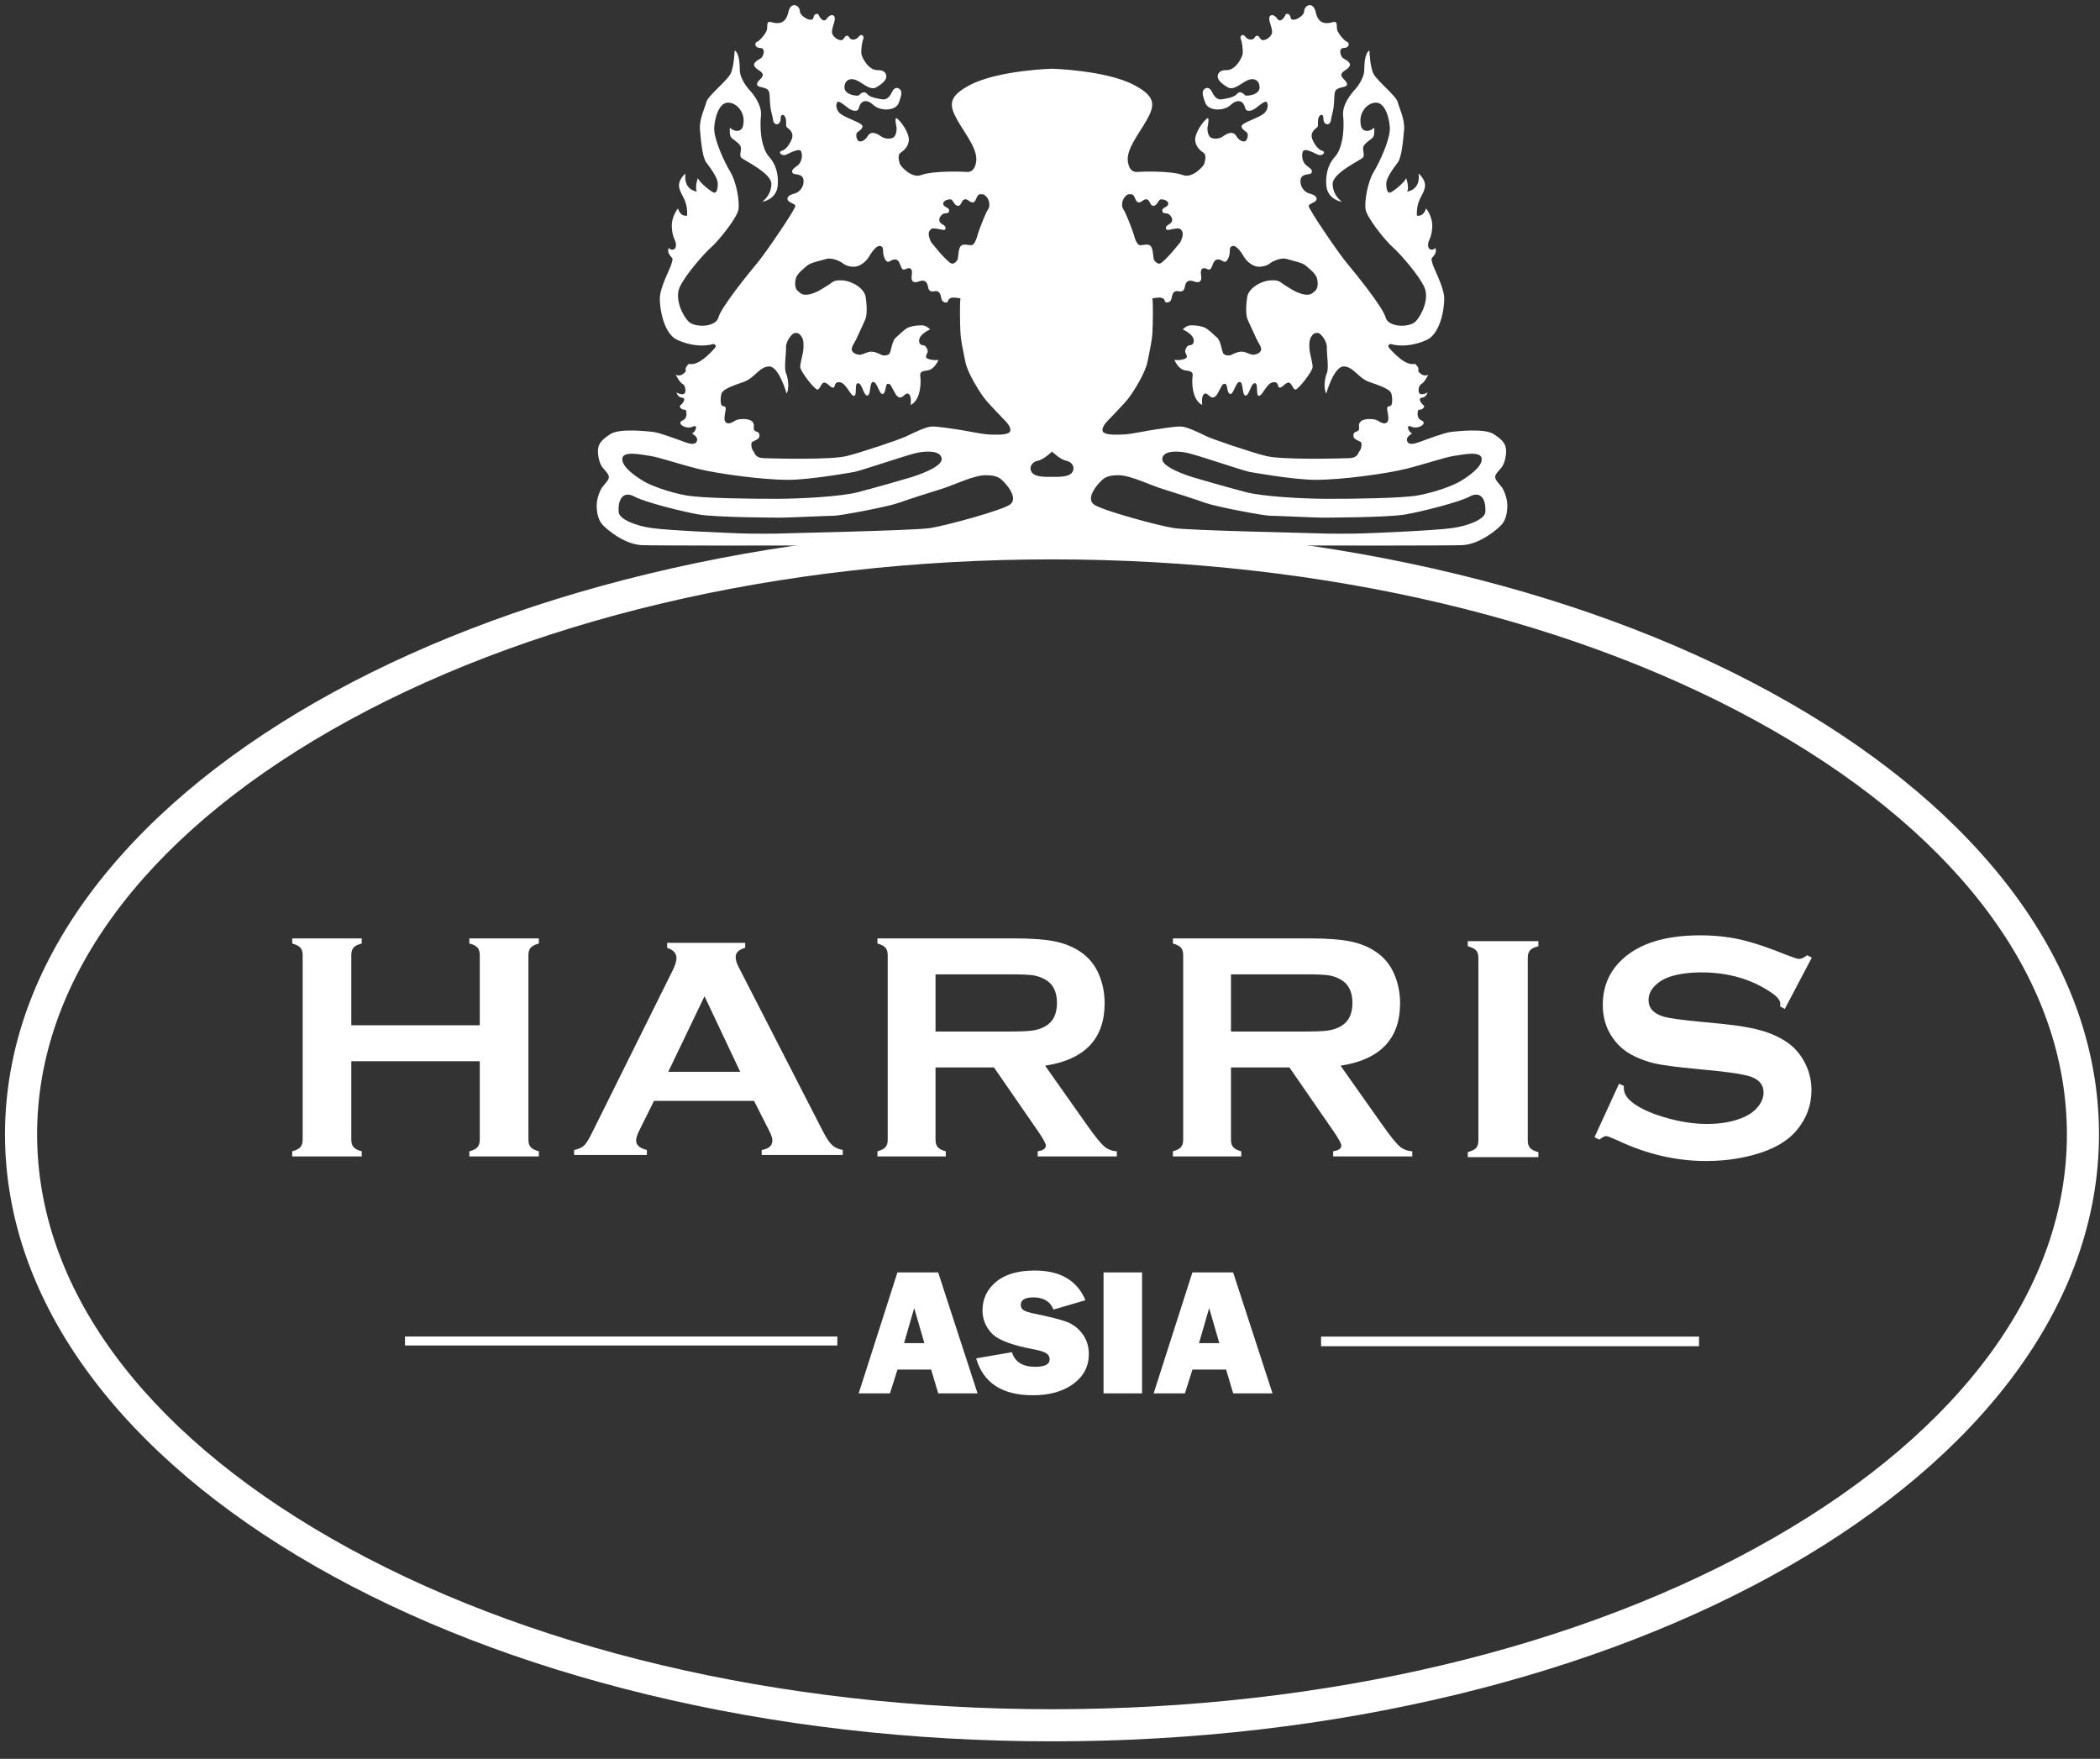 <?xml version="1.0" encoding="utf-8"?>
<!-- Generator: Adobe Illustrator 22.0.1, SVG Export Plug-In . SVG Version: 6.00 Build 0)  -->
<svg version="1.1" id="圖層_1" xmlns="http://www.w3.org/2000/svg" xmlns:xlink="http://www.w3.org/1999/xlink" x="0px" y="0px"
	 viewBox="0 0 3269.963 2738.656" enable-background="new 0 0 3269.963 2738.656" xml:space="preserve">
<rect x="0" y="0" width="3269.963" height="2738.656" fill="#333333" stroke="none"/>
<g>
	<g>
		<g>
			<rect x="2057.069" y="2081.176" fill="#FFFFFF" width="588.511" height="15"/>
			<rect x="630.623" y="2081.046" fill="#FFFFFF" width="673.196" height="14"/>
			<g>
				<g>
					<path fill="#FFFFFF" d="M1460.944,2169.632l-11.049-37.122h-52.369l-11.737,37.122h-48.716l60.35-188.372h63.444
						l61.311,188.372H1460.944z M1407.728,2091.385h31.628l-15.816-54.644L1407.728,2091.385z"/>
					<path fill="#FFFFFF" d="M1519.996,2115.122l55.71-9.66c4.677,15.18,16.707,22.77,36.091,22.77
						c15.084,0,22.627-3.865,22.627-11.593c0-4.047-1.743-7.198-5.227-9.453c-3.487-2.253-9.716-4.251-18.692-5.996
						c-34.281-6.331-56.289-14.602-66.025-24.819c-9.735-10.215-14.603-22.225-14.603-36.03c0-17.759,6.993-32.529,20.98-44.309
						c13.986-11.78,34.108-17.671,60.365-17.671c39.814,0,66.116,15.411,78.912,46.23l-49.695,14.491
						c-5.156-12.604-15.61-18.906-31.365-18.906c-13.081,0-19.62,3.911-19.62,11.73c0,3.497,1.479,6.21,4.439,8.142
						c2.959,1.932,8.689,3.769,17.188,5.512c23.396,4.767,40.011,8.985,49.848,12.651c9.837,3.668,18.045,9.943,24.629,18.826
						c6.583,8.884,9.874,19.357,9.874,31.417c0,19.057-8.02,34.502-24.06,46.332c-16.04,11.83-37.092,17.744-63.157,17.744
						C1560.572,2172.53,1531.166,2153.395,1519.996,2115.122z"/>
					<path fill="#FFFFFF" d="M1778.355,1981.26v188.372h-60.007V1981.26H1778.355z"/>
					<path fill="#FFFFFF" d="M1920.234,2169.632l-11.049-37.122h-52.369l-11.737,37.122h-48.716l60.35-188.372h63.444
						l61.311,188.372H1920.234z M1867.018,2091.385h31.628l-15.816-54.644L1867.018,2091.385z"/>
				</g>
			</g>
		</g>
		<g>
			<g>
				<g>
					<path fill="#FFFFFF" d="M747.069,1774.777c0,4.974-1.231,8.828-3.686,11.564c-2.459,2.736-6.652,4.85-12.581,6.341v7.958
						h108.28v-7.958c-6.099-1.656-10.338-3.811-12.709-6.466c-2.375-2.651-3.558-6.465-3.558-11.44v-287.727
						c0-4.974,1.183-8.785,3.558-11.44c2.371-2.649,6.61-4.806,12.709-6.465v-7.958h-108.28v7.958
						c6.1,1.491,10.333,3.606,12.709,6.341c2.37,2.736,3.558,6.59,3.558,11.564v109.421h-200.04v-109.421
						c0-4.974,1.183-8.828,3.558-11.564c2.371-2.736,6.61-4.85,12.709-6.341v-7.958h-108.28v7.958
						c6.1,1.659,10.333,3.816,12.709,6.465c2.37,2.654,3.558,6.466,3.558,11.44v287.727c0,4.974-1.188,8.789-3.558,11.44
						c-2.376,2.654-6.61,4.81-12.709,6.466v7.958h108.28v-7.958c-5.933-1.491-10.128-3.606-12.581-6.341
						c-2.459-2.736-3.686-6.59-3.686-11.564v-122.353h200.04V1774.777z"/>
				</g>
			</g>
			<path fill="#FFFFFF" d="M1174.139,1714.16h-155.787l-23.071,46.458c-3.182,6.454-4.771,11.536-4.771,15.245
				c0,7.101,5.594,12.019,16.788,14.761v7.742H893.922v-7.742c6.694-1.29,11.802-3.547,15.317-6.775
				c3.515-3.226,7.533-9.517,12.054-18.874l126.058-253.826c4.018-8.063,6.027-14.518,6.027-19.358
				c0-7.417-4.858-12.74-14.564-15.969v-7.744h121.537v7.744c-9.879,2.745-14.816,7.501-14.816,14.276
				c0,4.681,1.589,10.003,4.771,15.97l130.578,254.55c5.524,10.809,10.378,18.19,14.565,22.141
				c4.182,3.954,9.793,6.574,16.825,7.864v7.742H1186.09v-7.742c11.08-1.773,16.624-6.775,16.624-15.003
				c0-3.387-1.676-8.385-5.022-15.003L1174.139,1714.16z M1152.609,1668.911l-55.585-117.653l-56.481,117.653H1152.609z"/>
			<path fill="#FFFFFF" d="M1456.729,1662.123v112.654c0,4.974,1.206,8.828,3.623,11.564c2.412,2.736,6.534,4.85,12.366,6.341v7.958
				h-106.431v-7.958c5.997-1.656,10.158-3.811,12.492-6.466c2.331-2.651,3.498-6.465,3.498-11.44v-287.479
				c0-5.136-1.167-9.033-3.498-11.688c-2.335-2.649-6.496-4.806-12.492-6.465v-7.958h213.361c25.984,0,46.596,1.493,61.835,4.477
				c15.241,2.984,28.52,8.206,39.849,15.667c13.155,8.622,22.984,20.31,29.48,35.065c6.161,14.261,9.244,29.511,9.244,45.758
				c0,55.375-30.897,87.785-92.689,97.234l66.206,93.754c11.656,16.414,20.194,26.982,25.609,31.708
				c5.41,4.725,12.031,7.335,19.861,7.833v7.958h-123.213v-7.958c8.479-1.325,12.723-4.309,12.723-8.952
				c0-2.985-3.908-10.196-11.723-21.636l-69.069-99.971H1456.729z M1456.729,1606.169h114.925c16.989,0,28.981-0.498,35.977-1.493
				c6.996-0.994,13.405-3.065,19.237-6.216c12.655-6.796,18.988-19.063,18.988-36.805c0-17.738-6.333-30.005-18.988-36.805
				c-5.997-3.315-12.367-5.429-19.113-6.341c-6.745-0.91-18.78-1.369-36.101-1.369h-114.925V1606.169z"/>
			<path fill="#FFFFFF" d="M1916.799,1662.123v112.654c0,4.974,1.206,8.828,3.622,11.564c2.412,2.736,6.534,4.85,12.366,6.341v7.958
				h-106.422v-7.958c5.995-1.656,10.156-3.811,12.49-6.466c2.331-2.651,3.498-6.465,3.498-11.44v-287.479
				c0-5.136-1.167-9.033-3.498-11.688c-2.334-2.649-6.494-4.806-12.49-6.465v-7.958h213.345c25.981,0,46.591,1.493,61.83,4.477
				c15.239,2.984,28.519,8.206,39.845,15.667c13.155,8.622,22.983,20.31,29.479,35.065c6.16,14.261,9.244,29.511,9.244,45.758
				c0,55.375-30.896,87.785-92.684,97.234l66.203,93.754c11.655,16.414,20.192,26.982,25.606,31.708
				c5.41,4.725,12.03,7.335,19.86,7.833v7.958h-123.203v-7.958c8.478-1.325,12.72-4.309,12.72-8.952
				c0-2.985-3.906-10.196-11.722-21.636l-69.064-99.971H1916.799z M1916.799,1606.169h114.916c16.988,0,28.979-0.498,35.974-1.493
				c6.994-0.994,13.404-3.065,19.236-6.216c12.654-6.796,18.986-19.063,18.986-36.805c0-17.738-6.332-30.005-18.986-36.805
				c-5.995-3.315-12.366-5.429-19.112-6.341c-6.745-0.91-18.779-1.369-36.099-1.369h-114.916V1606.169z"/>
			<g>
				<g>
					<path fill="#FFFFFF" d="M2298.423,1787.53c-2.411,2.629-6.71,4.765-12.905,6.405v7.884h109.943v-7.884
						c-6.026-1.479-10.283-3.573-12.776-6.282c-2.497-2.711-3.742-6.61-3.742-11.703v-284.817c0-4.928,1.202-8.746,3.613-11.457
						c2.407-2.709,6.71-4.804,12.905-6.282v-7.884h-109.943v7.884c6.195,1.644,10.493,3.781,12.905,6.407
						c2.407,2.629,3.613,6.405,3.613,11.333v284.817C2302.036,1781.043,2300.83,1784.904,2298.423,1787.53z"/>
				</g>
			</g>
			<g>
				<g>
					<path fill="#FFFFFF" d="M2813.96,1487.366c-4.819,3.831-9.032,5.746-12.645,5.746c-2.238,0-8.348-1.915-18.324-5.746
						c-29.079-11.821-53.338-19.934-72.778-24.348c-19.445-4.414-40.435-6.621-62.972-6.621c-53.681,0-93.942,12.363-120.782,37.085
						c-20.477,18.752-30.711,42.479-30.711,71.178c0,17.424,4.041,32.858,12.129,46.294c8.945,14.938,21.248,26.135,36.906,33.599
						c11.01,5.313,22.022,9.171,33.034,11.576c11.01,2.405,29.85,4.934,56.52,7.588l39.744,3.972
						c26.668,2.812,44.39,5.875,53.165,9.181c12.558,4.802,18.84,12.827,18.84,24.076c0,7.449-2.669,14.607-8.001,21.472
						c-5.335,6.87-12.476,12.372-21.42,16.506c-16.174,7.446-35.704,11.168-58.584,11.168c-20.993,0-43.188-3.482-66.585-10.445
						c-23.401-6.963-40.693-15.252-51.874-24.868c-7.401-6.299-11.098-13.18-11.098-20.641c0-0.661,0-1.741,0-3.233l-7.484-3.482
						l-38.196,83.309l7.484,3.73c4.815-3.644,8.344-5.47,10.581-5.47c1.891,0,7.654,2.157,17.292,6.465
						c45.421,21.555,91.444,32.329,138.073,32.329c25.977,0,50.325-3.065,73.037-9.193c30.454-8.117,52.907-20.626,67.359-37.525
						c16.001-18.55,24.001-39.754,24.001-63.612c0-15.077-3.399-29.241-10.194-42.494c-6.799-13.251-16.045-23.937-27.743-32.053
						c-11.529-7.788-24.735-13.833-39.615-18.143c-14.885-4.305-34.37-7.701-58.456-10.188l-40.519-3.975
						c-27.187-2.651-44.905-5.133-53.164-7.453c-16.001-4.636-24.002-13.332-24.002-26.085c0-7.783,3.138-14.986,9.421-21.612
						c6.279-6.621,14.492-11.59,24.646-14.905c13.936-4.305,30.023-6.458,48.261-6.458c41.293,0,77.251,10.282,107.878,30.837
						c9.976,6.466,14.969,12.519,14.969,18.153c0,0.995-0.089,2.323-0.258,3.979l7.226,3.979l42.066-79.924L2813.96,1487.366z"/>
				</g>
			</g>
		</g>
	</g>
	<path fill="#FFFFFF" d="M1638.101,2711.409c-218.701,0-430.918-24.567-630.757-73.019
		c-193.455-46.904-367.337-114.131-516.814-199.815c-73.966-42.399-141.177-89.103-199.767-138.815
		c-59.449-50.442-110.573-104.452-151.952-160.53c-42.43-57.503-75.054-117.785-96.968-179.172
		c-22.607-63.329-34.07-128.552-34.07-193.86s11.463-130.531,34.07-193.86c21.914-61.387,54.538-121.668,96.968-179.171
		c41.379-56.078,92.503-110.088,151.952-160.53c58.59-49.712,125.801-96.416,199.767-138.815
		c149.478-85.684,323.359-152.912,516.814-199.815c199.839-48.452,412.057-73.019,630.757-73.019
		c218.7,0,430.918,24.567,630.757,73.019c193.455,46.904,367.336,114.131,516.814,199.815
		c73.965,42.399,141.177,89.103,199.767,138.815c59.449,50.442,110.573,104.452,151.952,160.53
		c42.429,57.503,75.054,117.785,96.968,179.171c22.607,63.329,34.07,128.552,34.07,193.86s-11.463,130.531-34.07,193.86
		c-21.914,61.387-54.539,121.669-96.968,179.172c-41.379,56.078-92.503,110.088-151.952,160.53
		c-58.59,49.712-125.801,96.417-199.767,138.815c-149.478,85.684-323.36,152.912-516.814,199.815
		C2069.019,2686.842,1856.801,2711.409,1638.101,2711.409z M1638.101,870.988c-424.506,0-823.224,94.543-1122.707,266.213
		C220.292,1306.36,57.772,1529.743,57.772,1766.199s162.52,459.839,457.623,628.998
		c299.482,171.67,698.201,266.213,1122.707,266.213s823.224-94.543,1122.706-266.213
		c295.103-169.159,457.623-392.542,457.623-628.998s-162.52-459.839-457.623-628.998
		C2461.325,965.531,2062.607,870.988,1638.101,870.988z"/>
	<path fill="#FFFFFF" d="M1638.101,848.848c0,0-610.455,1.478-638.774,0c-28.319-1.477-55.406-25.364-61.563-32.259
		s-8.865-18.961-8.619-30.289s5.418-23.148,8.372-27.334c2.955-4.186,10.589-11.328,10.589-16.006s-5.171-9.357-9.85-15.021
		c-4.679-5.664-7.634-18.223-7.141-27.334c0.492-9.111,5.171-15.76,19.7-24.871c14.529-9.111,56.391-4.186,65.995-3.201
		c9.604,0.985,37.184,11.328,49.989,16.006c12.805,4.679,17.73,2.709,18.715-3.201c0.985-5.91-8.496-10.589-8.496-10.589
		c4.802,0.369,11.82-15.144,1.478-10.343s-25.856-5.171-15.883-9.604s5.171-16.622,5.171-16.622c-9.604,0-9.234-6.279-9.234-6.279
		c3.694-2.216,11.081-11.82,3.694-12.559c-7.387-0.739-8.865-8.496-8.865-8.496s3.694,3.324,9.973,2.955
		c6.279-0.369,4.432-13.667-0.369-15.883s-10.712-14.406-10.712-14.406c9.604,4.432,15.883-5.91,15.883-5.91
		c-2.955-5.171,4.802-11.081,4.802-11.081c14.775,4.063,34.721-18.592,39.646-24.009c4.925-5.417-1.478-6.895-1.478-6.895
		c-15.267,4.432-36.445,2.955-56.638-6.403c-20.193-9.357-27.088-45.803-27.088-64.025s17.238-48.511,18.469-55.406
		s3.201-5.418-2.216-11.574c-5.417-6.156-2.462-12.066-2.462-12.066c2.709,3.201,10.343,4.925,11.328-3.201
		c0.985-8.126-5.418-10.835-6.403-28.565c-0.985-17.73,9.603-29.796,9.603-29.796c4.555,14.406,14.284,11.081,14.284,11.081
		c0.739-24.379-8.865-29.55-12.189-42.478c-3.324-12.928,9.604-22.901,9.604-22.901c-3.694,25.856,17.73,28.073,17.73,28.073
		c-3.694-6.649,1.478-21.054,1.478-21.054c2.586,7.018,20.316,21.054,24.748,22.532c4.432,1.478,6.279-5.171,6.279-14.036
		c0-8.865-11.451-24.379-17.73-32.505s-8.496-33.983-9.973-50.974s7.757-34.352,9.973-43.586
		c2.216-9.234,32.136-32.874,37.676-43.956s6.279-36.199,6.279-36.199c7.757,4.802,7.757,21.424,8.126,31.766
		s9.234,23.64,14.775,29.55c5.541,5.91,19.852,23.201,18.083,40.313c-1.509,14.596-0.229,29.992,1.618,38.488
		c1.726,7.941,4.679,18.346,11.328,25.733c6.649,7.388,14.775,20.685,13.297,43.586c-1.477,22.901-24.009,26.226-24.009,26.226
		c2.955-3.324,13.298-9.973,14.036-27.334c0.739-17.361-43.217-37.307-46.911-41.37c-3.694-4.063,0.739-10.712-0.739-16.622
		c-1.478-5.91-12.189-11.451-15.144-15.144c-2.955-3.694-1.847-14.96-1.847-14.96s5.171,4.987,10.712,4.987
		s10.712-2.216,10.712-16.253s-11.081-27.703-24.379-27.703s-20.316,21.424-21.424,38.784
		c-1.108,17.361,15.883,53.929,25.118,69.073s14.775,45.803,12.559,58.731c-2.216,12.928-31.028,48.758-42.109,58.361
		c-11.081,9.604-41.739,44.694-49.496,62.794c-7.757,18.099,4.432,43.586,14.036,53.19c9.604,9.604,42.478,9.234,46.541-6.649
		s49.127-71.29,60.947-85.326c11.82-14.036,59.839-84.218,58.731-88.281c-1.108-4.063-11.081-4.802-12.189-9.973
		c-1.108-5.171,5.541-7.757,12.189-9.604c6.649-1.847,14.406-11.081,12.559-21.424c-1.847-10.343-15.514-6.649-16.991-10.343
		s-0.369-5.541,7.387-11.081c7.757-5.541,8.496-17.361,5.91-22.532c-2.586-5.171-15.883,1.847-22.901,5.171
		c-7.018,3.324-13.667-4.063-7.018-5.91c6.649-1.847,12.559-11.081,15.144-17.361c2.586-6.279,1.478-11.451-3.694-16.253
		s-4.802-1.478-4.802-12.189c0-10.712-8.496-14.406-8.496-4.063s-10.347,11.656-11.747,2.126c-1.181-8.036-3.16-12.513-4.136-19.856
		c-1.315-9.896-0.571-21.062-2.586-25.302c-3.509-7.388-18.099-4.802-18.284-10.527c-0.185-5.725,9.234-9.419,8.865-14.96
		c-0.369-5.541-9.05-7.018-12.743-13.113c-3.694-6.095,7.203-10.712,10.343-12.928c3.14-2.216,7.942-15.514-1.478-15.698
		c-9.419-0.185-8.865-8.496-4.987-9.604c3.878-1.108,14.406-13.298,15.514-19.392s-1.662-13.667,7.203-11.081
		c8.865,2.586,21.793,3.694,25.856-15.144s18.099-10.712,18.099-2.216s19.577,18.838,21.054,10.343
		c1.478-8.496,8.126-5.91,8.126-4.677c0,1.233,7.143,14.381,12.683,6.255s12.59-6.822,12.619-0.285
		c0.03,6.766-6.464,17.915-3.879,24.009c3.043,7.173,14.406,13.113,17.73,7.203s6.649-5.541,8.865-1.478
		c2.216,4.063,9.973,4.433,14.406-1.478s9.234-0.739,7.018,4.063c-1.864,4.038-3.324,15.883-2.955,21.793
		s11.081,26.595,25.118,26.226s14.775,8.865,13.298,12.928c-1.478,4.063-7.018,9.234-14.775,13.667
		c-7.757,4.433-14.775-1.108-26.595-8.496c-11.82-7.388-22.532-4.433-23.271,8.126c-0.739,12.559,20.685,14.775,22.532,12.928
		s7.757-8.126,12.559-2.216c4.802,5.91,17.361,7.388,23.64,8.496s11.451-2.955,15.144-11.081s9.234-7.757,12.559-4.433
		c3.324,3.324,2.955,8.126-1.847,21.054s-28.811,13.298-39.523,3.324c-10.712-9.973-19.762-7.018-22.532,4.432
		c-1.905,7.874-11.943,4.073-16.622,0.369c-4.432-3.509-14.96-12.189-16.991-9.419c-3.412,4.653-0.934,13.907,4.617,18.099
		c10.551,7.968,34.323,13.996,34.537,19.762c0.185,4.987-8.457,8.352-9.234,10.897c-1.402,4.592,0.739,9.788,2.586,11.635
		c1.847,1.847,9.234,1.847,14.775-7.388s14.96-3.694,21.239,0.739c6.279,4.432,16.991,4.248,20.316,0
		c2.95-3.769,4.055-10.673,3.16-15.33c-0.596-3.1-3.345-16.067,1.088-12.742c4.432,3.324,15.144,16.622,17.73,28.442
		c2.586,11.82-5.541,20.316-11.82,24.379c-6.279,4.063-2.586,13.667-1.847,17.361c0.739,3.694,18.469,23.404,33.059,17.915
		c18.653-7.018,63.445-5.54,70.735-4.987c6.358,0.483,12.928-1.724,15.144-15.514c3.174-19.748-16.991-43.217-29.55-65.749
		c-12.559-22.532-14.427-36.273,20.685-54.421c43.833-22.655,127.065-24.994,127.065-24.994s83.233,2.339,127.065,24.994
		c35.112,18.148,33.244,31.889,20.685,54.421c-12.559,22.532-32.724,46.001-29.55,65.749c2.216,13.79,8.786,15.997,15.144,15.514
		c7.29-0.554,52.082-2.032,70.735,4.987c14.59,5.489,32.32-14.221,33.059-17.915c0.739-3.694,4.432-13.298-1.847-17.361
		c-6.279-4.063-14.406-12.559-11.82-24.379c2.586-11.82,13.297-25.118,17.73-28.442c4.432-3.324,1.683,9.642,1.088,12.742
		c-0.895,4.657,0.21,11.561,3.16,15.33c3.324,4.248,14.036,4.432,20.316,0c6.279-4.433,15.698-9.973,21.239-0.739
		s12.928,9.234,14.775,7.388s3.988-7.043,2.586-11.635c-0.777-2.545-9.419-5.91-9.234-10.897
		c0.214-5.766,23.985-11.794,34.537-19.762c5.552-4.192,8.029-13.447,4.617-18.099c-2.031-2.77-12.559,5.91-16.991,9.419
		c-4.679,3.704-14.717,7.505-16.622-0.369c-2.77-11.451-11.82-14.406-22.532-4.432s-34.721,9.604-39.523-3.324
		s-5.171-17.73-1.847-21.054c3.324-3.324,8.865-3.694,12.559,4.433c3.694,8.126,8.865,12.189,15.144,11.081
		c6.279-1.108,18.838-2.586,23.64-8.496c4.802-5.91,10.712,0.369,12.559,2.216c1.847,1.847,23.271-0.369,22.532-12.928
		s-11.451-15.514-23.271-8.126c-11.82,7.388-18.838,12.928-26.595,8.496c-7.757-4.433-13.298-9.604-14.775-13.667
		c-1.478-4.063-0.739-13.298,13.297-12.928s24.748-20.316,25.118-26.226s-1.091-17.755-2.955-21.793
		c-2.216-4.802,2.586-9.973,7.018-4.063s12.189,5.541,14.406,1.478c2.216-4.063,5.541-4.433,8.865,1.478
		c3.324,5.91,14.687-0.03,17.73-7.203c2.586-6.095-3.908-17.244-3.878-24.009c0.029-6.537,7.078-7.841,12.619,0.285
		s12.684-5.023,12.684-6.255c0-1.233,6.649-3.818,8.126,4.677s21.054-1.847,21.054-10.343s14.036-16.622,18.099,2.216
		c4.063,18.838,16.991,17.73,25.856,15.144c8.865-2.586,6.095,4.987,7.203,11.081s11.635,18.284,15.514,19.392
		c3.878,1.108,4.433,9.419-4.987,9.604c-9.419,0.185-4.617,13.482-1.478,15.698s14.036,6.833,10.343,12.928
		c-3.694,6.095-12.374,7.572-12.743,13.113c-0.369,5.541,9.05,9.234,8.865,14.96c-0.185,5.725-14.775,3.14-18.284,10.527
		c-2.014,4.241-1.271,15.406-2.585,25.302c-0.976,7.344-2.955,11.82-4.136,19.856c-1.4,9.53-11.747,8.216-11.747-2.126
		s-8.496-6.649-8.496,4.063c0,10.712,0.369,7.388-4.802,12.189s-6.279,9.973-3.694,16.253c2.586,6.279,8.496,15.514,15.145,17.361
		c6.649,1.847,0,9.234-7.018,5.91c-7.018-3.324-20.316-10.343-22.901-5.171c-2.586,5.171-1.847,16.991,5.91,22.532
		c7.757,5.541,8.865,7.388,7.387,11.081c-1.477,3.694-15.144,0-16.991,10.343c-1.847,10.342,5.91,19.577,12.559,21.424
		c6.649,1.847,13.297,4.433,12.189,9.604c-1.108,5.171-11.081,5.91-12.189,9.973c-1.108,4.063,46.911,74.245,58.731,88.281
		c11.82,14.036,56.884,69.443,60.947,85.326c4.063,15.883,36.938,16.253,46.541,6.649c9.604-9.604,21.793-35.091,14.036-53.19
		c-7.757-18.099-38.415-53.19-49.496-62.794c-11.081-9.604-39.893-45.433-42.109-58.361c-2.216-12.928,3.324-43.586,12.559-58.731
		c9.235-15.144,26.226-51.713,25.118-69.073s-8.126-38.784-21.424-38.784s-24.379,13.667-24.379,27.703s5.171,16.253,10.712,16.253
		c5.541,0,10.712-4.987,10.712-4.987s1.108,11.266-1.847,14.96c-2.955,3.694-13.667,9.234-15.145,15.144
		c-1.478,5.91,2.955,12.559-0.739,16.622c-3.694,4.063-47.649,24.009-46.911,41.37s11.081,24.009,14.036,27.334
		c0,0-22.532-3.324-24.009-26.226c-1.478-22.901,6.649-36.199,13.298-43.586c6.649-7.388,9.601-17.792,11.327-25.733
		c1.847-8.496,3.127-23.892,1.617-38.488c-1.769-17.112,12.542-34.402,18.083-40.313c5.541-5.91,14.406-19.208,14.775-29.55
		s0.369-26.964,8.126-31.766c0,0,0.739,25.118,6.28,36.199c5.541,11.081,35.46,34.721,37.676,43.956s11.451,26.595,9.973,43.586
		s-3.694,42.848-9.973,50.974c-6.28,8.126-17.73,23.64-17.73,32.505c0,8.865,1.847,15.514,6.279,14.036
		c4.432-1.478,22.163-15.514,24.748-22.532c0,0,5.171,14.406,1.478,21.054c0,0,21.424-2.216,17.73-28.073
		c0,0,12.928,9.973,9.604,22.901c-3.324,12.928-12.928,18.099-12.189,42.478c0,0,9.729,3.324,14.283-11.081
		c0,0,10.588,12.066,9.603,29.796c-0.985,17.73-7.387,20.439-6.403,28.565c0.985,8.126,8.619,6.403,11.328,3.201
		c0,0,2.955,5.91-2.463,12.066c-5.417,6.156-3.448,4.679-2.216,11.574c1.231,6.895,18.469,37.184,18.469,55.406
		s-6.895,54.668-27.088,64.025c-20.192,9.358-41.37,10.835-56.637,6.403c0,0-6.403,1.478-1.478,6.895
		c4.925,5.418,24.871,28.073,39.646,24.009c0,0,7.757,5.91,4.802,11.081c0,0,6.279,10.343,15.883,5.91
		c0,0-5.91,12.189-10.712,14.406c-4.802,2.216-6.649,15.514-0.369,15.883c6.279,0.369,9.973-2.955,9.973-2.955
		s-1.478,7.757-8.865,8.496s0,10.343,3.694,12.559c0,0,0.369,6.279-9.234,6.279c0,0-4.802,12.189,5.171,16.622
		s-5.541,14.406-15.883,9.604s-3.324,10.712,1.477,10.343c0,0-9.48,4.679-8.496,10.589c0.985,5.91,5.91,7.88,18.715,3.201
		c12.805-4.679,40.385-15.021,49.989-16.006c9.604-0.985,51.467-5.91,65.995,3.201c14.529,9.111,19.208,15.76,19.7,24.871
		c0.492,9.111-2.463,21.67-7.141,27.334c-4.679,5.664-9.85,10.343-9.85,15.021s7.634,11.82,10.589,16.006s8.126,16.006,8.373,27.334
		s-2.463,23.394-8.619,30.289s-33.244,30.781-61.563,32.259C2248.556,850.326,1638.101,848.848,1638.101,848.848z M1827.96,389.222
		l9.973-12.189c0,0,5.91-11.081,2.955-16.622c-2.955-5.541-5.541-5.171-12.928-4.063c-7.387,1.108-11.82,3.46-12.559-0.671
		s5.541-6.347,7.388-8.194c1.847-1.847,2.955-3.694,2.216-7.018c-0.739-3.324-4.432-7.757-8.126-8.126
		c-3.694-0.369-7.018,0-7.018-4.802s9.234-4.802,9.234-10.343c0-5.541-9.234-7.388-12.189-6.649
		c-2.955,0.739-5.171,9.604-10.712,9.973c-5.541,0.369-5.171-8.806-10.343-10.128c-5.171-1.322-8.496,6.065-13.667,4.588
		s-4.432-12.189-10.712-12.559s-7.018,1.108-10.343,4.802s-5.91,13.298-1.847,18.838c4.063,5.541,14.775,33.983,16.253,39.523
		c1.478,5.541,4.802,16.253,9.973,16.253s13.297-3.324,16.991,2.216c3.694,5.541,2.586,19.208,5.171,21.793
		c2.586,2.586,5.91,7.388,11.82,2.586S1824.718,393.184,1827.96,389.222z M1794.46,517.888c-0.749,13.79-4.176,27.58-7.624,45.31
		s-21.67,46.295-29.057,56.145c-7.388,9.85-29.55,32.013-34.475,37.43c-4.925,5.418-9.85,13.79-3.94,17.238
		c5.91,3.448,20.193,2.955,31.028,2.463c10.835-0.492,35.953-5.91,46.295-7.388c10.343-1.478,33.49-5.418,42.848-4.925
		c9.358,0.493,29.057,10.343,39.4,15.268c10.343,4.925,66.98,24.133,92.098,30.535s113.768,3.94,129.035,3.448
		s14.282-8.372,16.745-10.835c2.462-2.463,3.94-8.865,2.955-12.805c-0.985-3.94-12.313-3.94-12.313-11.328s4.925-4.925,7.88-8.372
		s-1.97-8.372,3.448-13.79c5.417-5.417,20.192-3.94,24.133-2.462c3.94,1.477,11.327,8.372,16.745,3.94
		c5.418-4.433-0.985-19.7,0.493-23.148s4.925-0.985,6.402-3.94c1.478-2.955,1.97-10.835,0-17.73
		c-1.97-6.895-17.238-12.313-34.475-18.223c-17.238-5.91-24.625-24.133-39.893-24.133c-15.268,0-27.088,42.355-27.088,42.355
		c-4.433-8.372-2.463-23.64,1.003-32.013c3.465-8.373-0.51-30.535-0.018-39.893c0.493-9.358-9.357-22.655-14.282-22.655
		c-4.925,0-6.895,0.985-10.342,6.403c-3.448,5.418-2.955,16.253-1.97,22.655c0.985,6.403,4.432,17.73,4.432,24.133
		s-22.162,34.968-26.595,34.968s-5.91-10.835-10.835-10.835c-4.925,0-9.85,8.372-13.905,7.88c-4.056-0.492-0.377-9.358-10.227-8.373
		c-9.85,0.985-16.745,21.67-22.162,21.178s0-20.193-6.402-19.7c-6.403,0.492-8.373,19.208-14.283,19.208s-2.955-21.67-9.358-21.178
		c-6.402,0.492-9.358,20.193-14.775,18.715c-5.417-1.478-3.448-15.76-7.88-15.76s-4.432,2.463-7.88,8.372
		c-3.448,5.91-4.925,11.328-10.343,12.805s-9.358-8.865-14.282-5.417c-4.925,3.447-2.955,17.237-2.955,17.237
		c-17.238-8.865-15.76-38.415-15.267-42.848c0.492-4.432,2.463-9.85-9.85-10.835c-12.313-0.985-18.223-16.745-18.223-16.745
		c4.925,1.477,18.223-0.492,19.208-3.94c0.985-3.448-2.462-5.91-2.462-9.358s2.955-7.88,4.925-8.865
		c1.97-0.985,9.358,0.492,8.373-8.865c-0.985-9.357-17.026-16.253-17.026-16.253s5.698-6.403,12.593-6.403
		s13.297,0.493,20.193,2.955s15.268,11.82,20.685,16.253c5.417,4.433,7.387,20.193,9.358,24.133c1.97,3.94,9.85,4.432,13.297,2.51
		c3.448-1.922,11.82-5.958,18.715-4.48c6.895,1.477,10.835,4.925,15.76,4.432c4.925-0.492,10.343-2.955,11.328-7.388
		c0.985-4.433-3.94-10.835-6.403-15.76c-2.462-4.925-10.835-23.64-14.282-31.028s-2.955-21.67-0.985-35.46
		c1.97-13.79,21.177-25.118,35.953-26.103c14.775-0.985,15.268,2.955,22.655,7.388c7.388,4.432,17.238,11.82,29.058,14.283
		c11.82,2.462,14.282-2.463,18.223-5.418c3.94-2.955,4.925-11.328,2.955-19.208c-1.97-7.88-12.805-15.76-17.73-20.193
		c-4.925-4.432-21.67-7.88-30.043-10.343c-8.372-2.462-22.162,3.94-26.103,7.344c-3.94,3.404-14.775,6.447-22.162,3.984
		c-7.388-2.463-14.283-8.373-18.223-15.268c-3.94-6.895-11.328-16.745-16.253-16.253c-4.925,0.493-5.417,3.448-5.417,9.358
		c0,5.91-3.448,14.283-6.895,15.268c-3.448,0.985-6.403-4.433-12.805-3.448s-6.895,11.328-10.343,14.775s-8.865-4.432-13.297,0
		c-4.432,4.433,1.97,14.775-2.955,19.208c-4.925,4.432-13.297-3.94-19.208,0c-5.91,3.94-2.955,11.82-7.668,14.775
		c-4.713,2.955-8.584-1.97-13.509,1.97c-4.925,3.94-1.97,13.79-8.865,15.76c-6.895,1.97-3.94-2.955-8.373-5.91
		c-4.432-2.955-16.509,0-16.509,0C1795.681,474.055,1795.209,504.098,1794.46,517.888z M1849.753,705.408
		c-15.76-3.623-38.674-4.232-39.893,8.879c-1.235,13.298,40.262,26.458,46.172,28.428c5.91,1.97,57.831,16.745,84.218,23.64
		c26.387,6.895,88.76,10.23,125.218,10.343c44.325,0.137,117.068-0.939,141.471-5.171c26.722-4.634,55.406-15.144,67.596-22.532
		c11.458-6.944,33.65-21.903,32.665-34.708c-0.985-12.805-29.218-6.416-43.008-4.446c-13.79,1.97-43.217,12.189-73.875,19.946
		c-30.512,7.72-100.704,17.361-141.101,17.361c-36.568,0-104.533-12.559-104.533-12.559
		C1927.09,730.095,1865.513,709.031,1849.753,705.408z M1977.434,803.046c-9.358,0-82.74-13.79-99.485-19.7
		c-16.745-5.91-48.758-16.253-68.115-22.163c-19.358-5.91-49.593-21.246-68.307-21.246c-18.715,0-23.207,4.797-30.196,12.335
		c-6.432,6.938-19.577,24.436-8.017,33.194c11.963,9.063,99.283,32.847,124.4,36.787s222.118,7.88,230.819,8.372
		c8.701,0.492,45.474,0.492,61.727,0c16.252-0.492,112.153-4.35,141.102-8.372c24.81-3.448,50.7-13.69,51.466-24.871
		c1.416-20.674-7.449-33.429-24.625-24.133c-15.646,8.468-71.905,22.901-99.978,27.826s-129.692,4.925-129.692,4.925
		C2049.009,806.033,1986.792,803.046,1977.434,803.046z M1478.32,408.429c5.91,4.802,9.234,0,11.82-2.586
		c2.586-2.586,1.478-16.253,5.171-21.793c3.694-5.541,11.82-2.216,16.991-2.216s8.496-10.712,9.973-16.253
		c1.478-5.541,12.189-33.983,16.253-39.523c4.063-5.541,1.478-15.144-1.847-18.838c-3.324-3.694-4.063-5.171-10.342-4.802
		c-6.279,0.369-5.541,11.081-10.712,12.559s-8.496-5.91-13.667-4.588c-5.171,1.322-4.802,10.498-10.342,10.128
		c-5.541-0.369-7.757-9.234-10.712-9.973c-2.955-0.739-12.189,1.108-12.189,6.649c0,5.541,9.234,5.541,9.234,10.343
		s-3.324,4.432-7.018,4.802c-3.694,0.369-7.388,4.802-8.126,8.126c-0.739,3.324,0.369,5.171,2.216,7.018
		c1.847,1.847,8.126,4.063,7.387,8.194c-0.739,4.131-5.171,1.779-12.559,0.671c-7.388-1.108-9.973-1.478-12.928,4.063
		c-2.955,5.541,2.955,16.622,2.955,16.622l9.973,12.189C1463.093,393.184,1472.41,403.628,1478.32,408.429z M1495.532,464.698
		c0,0-12.077-2.955-16.509,0c-4.432,2.955-1.477,7.88-8.372,5.91c-6.895-1.97-3.94-11.82-8.865-15.76
		c-4.925-3.94-8.796,0.985-13.509-1.97c-4.713-2.955-1.758-10.835-7.668-14.775s-14.282,4.432-19.208,0
		c-4.925-4.433,1.478-14.775-2.955-19.208c-4.432-4.432-9.85,3.448-13.297,0s-3.94-13.79-10.343-14.775
		c-6.402-0.985-9.358,4.432-12.805,3.448c-3.448-0.985-6.895-9.358-6.895-15.268c0-5.91-0.493-8.865-5.418-9.358
		c-4.925-0.492-12.313,9.358-16.252,16.253c-3.94,6.895-10.835,12.805-18.223,15.268c-7.388,2.462-18.223-0.58-22.163-3.984
		c-3.94-3.404-17.73-9.806-26.103-7.344c-8.373,2.463-25.118,5.91-30.043,10.343c-4.925,4.433-15.76,12.313-17.73,20.193
		c-1.97,7.88-0.985,16.253,2.955,19.208c3.94,2.955,6.403,7.88,18.223,5.418c11.82-2.463,21.67-9.85,29.058-14.283
		c7.387-4.433,7.88-8.373,22.655-7.388c14.775,0.985,33.983,12.313,35.953,26.103c1.97,13.79,2.463,28.073-0.985,35.46
		s-11.82,26.103-14.282,31.028c-2.463,4.925-7.388,11.328-6.403,15.76c0.985,4.432,6.403,6.895,11.328,7.388
		c4.925,0.492,8.865-2.955,15.76-4.432c6.895-1.478,15.267,2.558,18.715,4.48c3.448,1.922,11.328,1.43,13.297-2.51
		c1.97-3.94,3.94-19.7,9.358-24.133c5.417-4.432,13.79-13.79,20.685-16.253s13.297-2.955,20.193-2.955s12.593,6.403,12.593,6.403
		s-16.041,6.895-17.026,16.253c-0.985,9.358,6.403,7.88,8.373,8.865s4.925,5.417,4.925,8.865s-3.448,5.91-2.463,9.358
		s14.282,5.417,19.208,3.94c0,0-5.91,15.76-18.223,16.745c-12.313,0.985-10.343,6.403-9.85,10.835
		c0.492,4.433,1.97,33.983-15.268,42.848c0,0,1.97-13.79-2.955-17.237c-4.925-3.448-8.865,6.895-14.283,5.417
		s-6.895-6.895-10.343-12.805c-3.448-5.91-3.448-8.372-7.88-8.372s-2.463,14.283-7.88,15.76
		c-5.417,1.477-8.373-18.223-14.775-18.715s-3.448,21.178-9.358,21.178s-7.88-18.715-14.282-19.208
		c-6.403-0.492-0.985,19.208-6.403,19.7c-5.417,0.492-12.313-20.193-22.162-21.178c-9.85-0.985-6.172,7.88-10.227,8.373
		c-4.056,0.492-8.98-7.88-13.906-7.88s-6.402,10.835-10.835,10.835c-4.432,0-26.595-28.565-26.595-34.968s3.448-17.73,4.432-24.133
		c0.985-6.402,1.478-17.237-1.97-22.655c-3.448-5.417-5.418-6.403-10.343-6.403c-4.925,0-14.775,13.298-14.283,22.655
		c0.493,9.357-3.483,31.52-0.018,39.893c3.465,8.372,5.435,23.64,1.003,32.013c0,0-11.82-42.355-27.088-42.355
		c-15.267,0-22.655,18.223-39.893,24.133c-17.238,5.91-32.505,11.328-34.475,18.223c-1.97,6.895-1.477,14.775,0,17.73
		c1.478,2.955,4.925,0.492,6.403,3.94s-4.925,18.715,0.492,23.148c5.418,4.432,12.805-2.463,16.745-3.94
		c3.94-1.478,18.715-2.955,24.133,2.462c5.417,5.418,0.492,10.343,3.447,13.79c2.955,3.448,7.88,0.985,7.88,8.372
		s-11.328,7.388-12.313,11.328c-0.985,3.94,0.493,10.343,2.955,12.805s1.477,10.343,16.745,10.835s103.918,2.955,129.035-3.448
		s81.755-25.61,92.098-30.535c10.343-4.925,30.043-14.775,39.4-15.268c9.358-0.492,32.505,3.448,42.848,4.925
		c10.343,1.477,35.46,6.895,46.295,7.388c10.835,0.492,25.118,0.985,31.028-2.463s0.985-11.82-3.94-17.238
		c-4.925-5.417-27.088-27.58-34.475-37.43c-7.388-9.85-25.61-38.415-29.058-56.145s-6.875-31.52-7.624-45.31
		C1494.783,504.098,1494.311,474.055,1495.532,464.698z M1331.519,734.588c0,0-67.965,12.559-104.533,12.559
		c-40.397,0-110.589-9.641-141.101-17.361c-30.658-7.757-60.085-17.976-73.875-19.946c-13.79-1.97-42.023-8.359-43.008,4.446
		c-0.985,12.805,21.208,27.764,32.665,34.708c12.189,7.388,40.873,17.898,67.596,22.532c24.403,4.232,97.146,5.308,141.471,5.171
		c36.458-0.112,98.832-3.448,125.218-10.343c26.387-6.895,78.308-21.67,84.218-23.64c5.91-1.97,47.407-15.131,46.172-28.428
		c-1.218-13.111-24.133-12.502-39.893-8.879S1349.112,730.095,1331.519,734.588z M1217.669,806.001c0,0-101.619,0-129.692-4.925
		c-28.073-4.925-84.331-19.358-99.978-27.826c-17.176-9.296-26.041,3.459-24.625,24.133c0.766,11.181,26.657,21.424,51.466,24.871
		c28.949,4.023,124.849,7.88,141.102,8.372s53.025,0.492,61.726,0c8.701-0.492,205.702-4.432,230.819-8.372
		s112.437-27.725,124.4-36.787c11.561-8.758-1.584-26.257-8.017-33.194c-6.989-7.538-11.481-12.335-30.196-12.335
		c-18.715,0-48.95,15.336-68.307,21.246c-19.358,5.91-51.37,16.253-68.115,22.163c-16.745,5.91-90.128,19.7-99.485,19.7
		C1289.41,803.046,1227.193,806.033,1217.669,806.001z M1668.882,736.312c5.91-7.141,1.46-16.991-8.865-18.961
		c-8.953-1.708-21.916-14.185-21.916-14.185s-12.963,12.477-21.916,14.185c-10.325,1.97-14.775,11.82-8.865,18.961
		c5.663,6.843,22.163,6.218,30.781,6.218S1663.219,743.155,1668.882,736.312z"/>
</g>
</svg>

